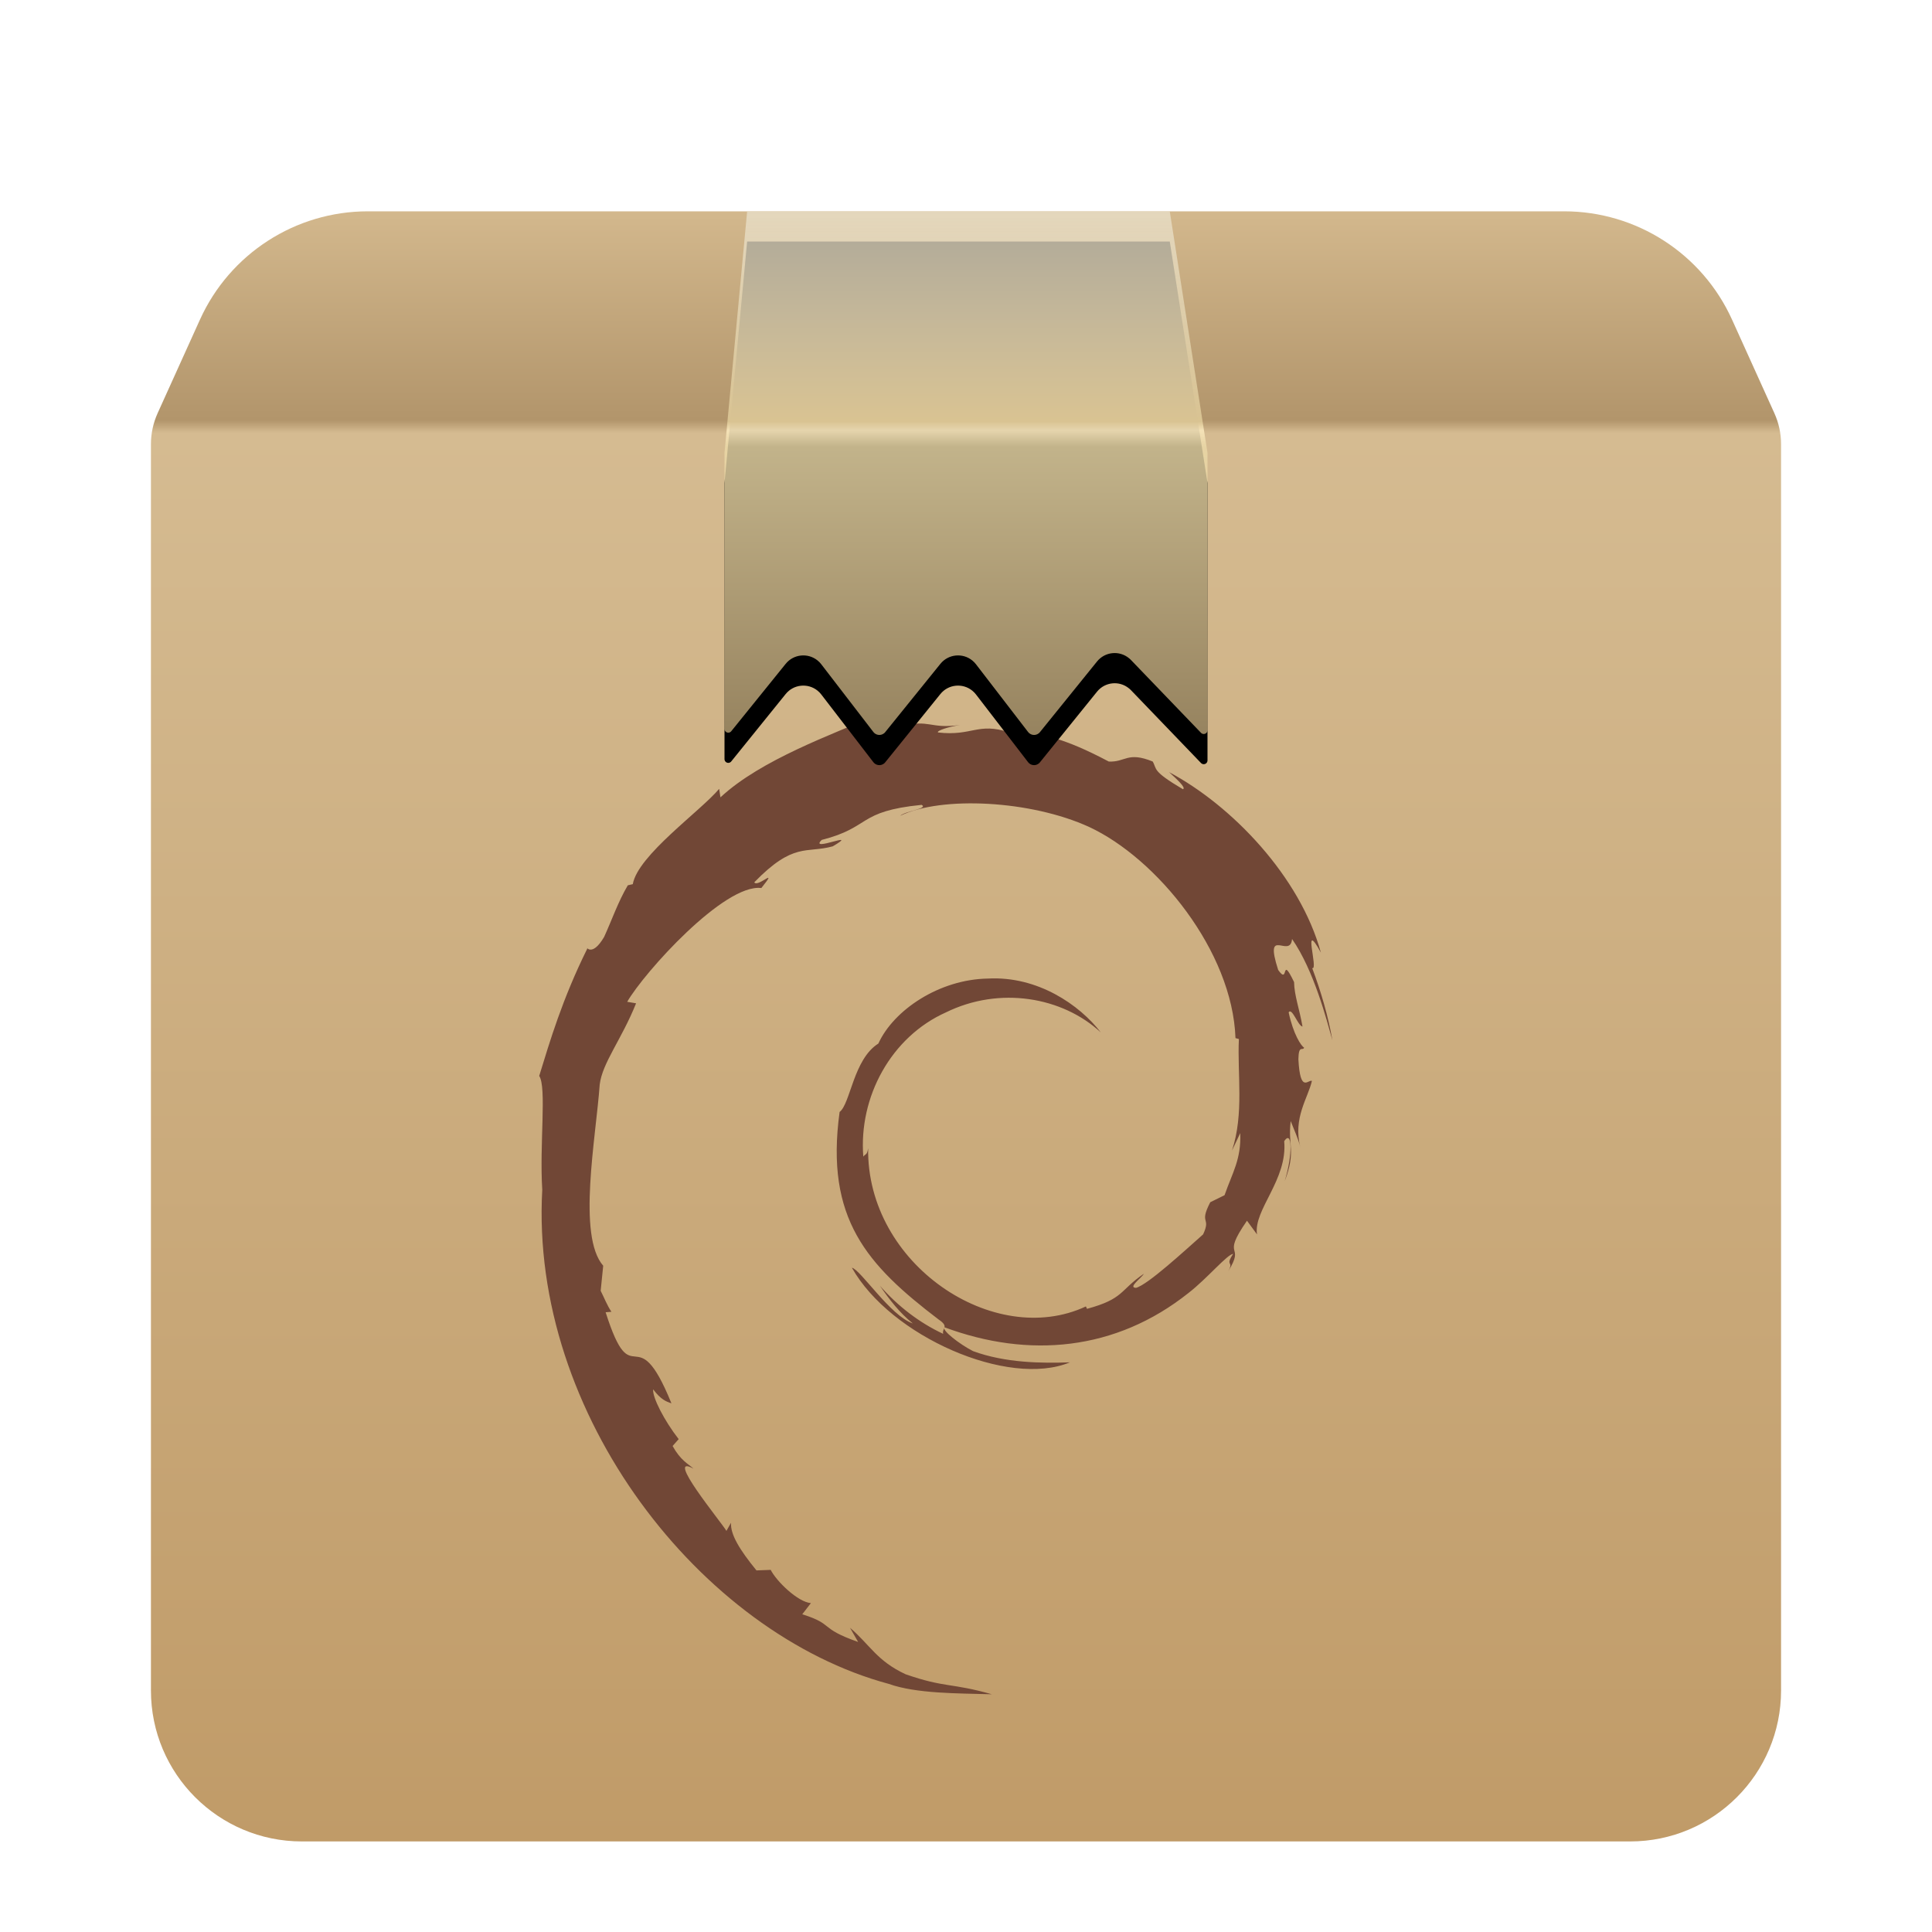 <svg xmlns="http://www.w3.org/2000/svg" xmlns:xlink="http://www.w3.org/1999/xlink" width="64" height="64" viewBox="0 0 64 64">
  <defs>
    <filter id="gnome-mime-application-x-deb-a" width="129.6%" height="129.6%" x="-14.8%" y="-14.8%" filterUnits="objectBoundingBox">
      <feOffset dy="1" in="SourceAlpha" result="shadowOffsetOuter1"/>
      <feGaussianBlur in="shadowOffsetOuter1" result="shadowBlurOuter1" stdDeviation="1.5"/>
      <feColorMatrix in="shadowBlurOuter1" result="shadowMatrixOuter1" values="0 0 0 0 0   0 0 0 0 0   0 0 0 0 0  0 0 0 0.2 0"/>
      <feMerge>
        <feMergeNode in="shadowMatrixOuter1"/>
        <feMergeNode in="SourceGraphic"/>
      </feMerge>
    </filter>
    <linearGradient id="gnome-mime-application-x-deb-b" x1="50%" x2="50%" y1="0%" y2="100%">
      <stop offset="0%" stop-color="#D3B88D"/>
      <stop offset="12.908%" stop-color="#B2956B"/>
      <stop offset="13.678%" stop-color="#D5BB91"/>
      <stop offset="100%" stop-color="#C09B68"/>
    </linearGradient>
    <path id="gnome-mime-application-x-deb-c" d="M0.223,6.684 L1.624,3.588 C2.613,1.403 4.789,-4.47705701e-16 7.187,0 L46.813,0 C49.211,1.33588412e-15 51.387,1.403 52.376,3.588 L53.777,6.684 C53.924,7.008 54,7.36 54,7.715 L54,49 C54,51.761 51.761,54 49,54 L5,54 C2.239,54 3.38176876e-16,51.761 0,49 L0,7.715 C5.72961263e-15,7.36 0.076,7.008 0.223,6.684 Z"/>
    <linearGradient id="gnome-mime-application-x-deb-f" x1="50%" x2="50%" y1="0%" y2="100%">
      <stop offset="0%" stop-color="#EAE2CD" stop-opacity=".74"/>
      <stop offset="40.011%" stop-color="#D9C392"/>
      <stop offset="41.734%" stop-color="#F8E6BB" stop-opacity=".925"/>
      <stop offset="44.873%" stop-color="#EAD8A7" stop-opacity=".829"/>
      <stop offset="100%" stop-color="#FCDCA0" stop-opacity=".596"/>
    </linearGradient>
    <path id="gnome-mime-application-x-deb-e" d="M19.75,0 L19,8 L19,17.146 C19,17.215 19.056,17.271 19.125,17.271 C19.163,17.271 19.199,17.254 19.222,17.225 L21.027,14.99 C21.287,14.668 21.76,14.618 22.082,14.878 C22.128,14.915 22.169,14.957 22.205,15.004 L23.932,17.249 C24.016,17.358 24.173,17.379 24.282,17.294 C24.298,17.282 24.312,17.269 24.324,17.253 L26.152,14.99 C26.412,14.668 26.885,14.618 27.207,14.878 C27.253,14.915 27.294,14.957 27.33,15.004 L29.057,17.249 C29.141,17.358 29.298,17.379 29.407,17.294 C29.423,17.282 29.437,17.269 29.449,17.253 L31.341,14.912 C31.601,14.59 32.073,14.539 32.395,14.8 C32.42,14.819 32.443,14.841 32.465,14.863 L34.785,17.276 C34.833,17.326 34.912,17.328 34.962,17.28 C34.986,17.256 35,17.224 35,17.19 L35,8 L35,8 L33.75,0 L19.75,0 Z"/>
    <filter id="gnome-mime-application-x-deb-d" width="106.2%" height="110.5%" x="-3.1%" y="-2.9%" filterUnits="objectBoundingBox">
      <feOffset dy="1" in="SourceAlpha" result="shadowOffsetOuter1"/>
      <feColorMatrix in="shadowOffsetOuter1" values="0 0 0 0 0   0 0 0 0 0   0 0 0 0 0  0 0 0 0.08 0"/>
    </filter>
  </defs>
  <g fill="none" fill-rule="evenodd" filter="url(#gnome-mime-application-x-deb-a)" transform="translate(5 6)">
    <use fill="url(#gnome-mime-application-x-deb-b)" xlink:href="#gnome-mime-application-x-deb-c"/>
    <path fill="#714736" fill-rule="nonzero" d="M36.085,30.535 L35.811,31.113 C36.216,29.894 35.983,28.566 36.04,27.419 L35.927,27.389 C35.827,24.502 33.315,21.433 31.081,20.395 C29.154,19.511 26.188,19.359 24.818,20.025 C25.006,19.86 25.758,19.79 25.531,19.662 C23.386,19.874 23.866,20.405 22.221,20.823 C21.77,21.256 23.537,20.476 22.586,21.036 C21.704,21.278 21.293,20.884 19.986,22.228 C20.102,22.415 20.816,21.675 20.221,22.417 C18.992,22.266 16.34,25.211 15.777,26.186 L16.071,26.236 C15.588,27.44 14.952,28.208 14.866,28.929 C14.74,30.702 14.117,33.936 14.982,34.929 L14.898,35.759 C15.017,35.994 15.107,36.233 15.254,36.455 L15.062,36.47 C15.972,39.324 16.039,36.523 17.242,39.487 C17.067,39.428 16.891,39.364 16.637,39.024 C16.606,39.284 17.007,40.064 17.482,40.673 L17.281,40.901 C17.546,41.38 17.79,41.485 17.974,41.651 C16.985,41.114 18.892,43.419 19.064,43.713 L19.216,43.443 C19.193,43.831 19.495,44.33 20.059,45.022 L20.53,45.004 C20.723,45.385 21.432,46.072 21.862,46.105 L21.576,46.475 C22.655,46.815 22.1,46.925 23.426,47.392 L23.158,46.922 C23.835,47.505 24.044,48.015 24.998,48.462 C26.322,48.921 26.498,48.739 27.856,49.125 C26.704,49.093 25.351,49.105 24.441,48.781 C18.23,47.109 12.548,39.87 12.963,32.413 C12.868,30.903 13.114,29.016 12.862,28.641 C13.216,27.492 13.628,26.091 14.455,24.424 C14.396,24.313 14.592,24.751 15.012,24.038 C15.267,23.482 15.476,22.869 15.797,22.327 L15.962,22.289 C16.128,21.334 18.205,19.869 18.823,19.132 L18.866,19.413 C20.215,18.156 22.619,17.314 23.972,16.714 C23.616,17.105 24.768,16.675 25.598,16.625 C25.336,16.77 25.076,16.884 24.831,17.055 C25.827,16.818 25.779,17.152 26.797,17.018 C26.44,17.069 26.006,17.21 26.075,17.264 C27.212,17.395 27.386,16.915 28.439,17.263 L28.372,16.954 C29.834,17.478 30.141,17.389 31.73,18.227 C32.287,18.254 32.343,17.885 33.185,18.226 C33.333,18.485 33.151,18.533 34.186,19.144 C34.301,19.099 33.98,18.808 33.726,18.577 C35.807,19.682 38.067,22.038 38.757,24.559 C38.111,23.376 38.691,25.162 38.468,25.069 C38.757,25.84 38.992,26.638 39.138,27.46 C38.947,26.786 38.53,25.156 37.801,24.105 C37.741,24.783 36.859,23.636 37.341,25.13 C37.708,25.659 37.415,24.593 37.868,25.533 C37.875,25.98 38.047,26.424 38.147,27.006 C37.992,26.981 37.801,26.362 37.688,26.535 C37.844,27.267 38.103,27.649 38.201,27.705 C38.151,27.828 38.02,27.591 38.011,28.089 C38.071,29.235 38.334,28.752 38.459,28.806 C38.332,29.37 37.824,30.034 38.076,31.005 C38.004,30.711 37.862,30.415 37.756,30.136 C37.657,30.965 37.941,31.127 37.556,32.131 C37.833,31.226 37.803,30.408 37.541,30.802 C37.657,32.089 36.516,33.077 36.64,33.891 L36.308,33.438 C35.41,34.731 36.287,34.15 35.676,35.131 C35.901,34.745 35.559,34.972 35.851,34.536 C35.657,34.547 34.986,35.355 34.372,35.83 C31.959,37.752 29.078,38.004 26.289,36.969 C26.18,37.057 26.786,37.53 27.234,37.758 C28.296,38.148 29.497,38.164 30.443,38.129 C28.399,38.979 24.496,37.266 23.22,34.995 C23.508,35.057 24.498,36.592 25.239,36.841 C24.801,36.492 24.462,36.049 24.148,35.592 C24.74,36.268 25.459,36.82 26.244,37.185 C26.194,36.995 26.461,36.957 26.09,36.708 C23.725,34.907 22.328,33.377 22.813,29.835 C23.173,29.564 23.27,28.086 24.097,27.569 C24.601,26.461 26.112,25.442 27.727,25.416 C29.375,25.326 30.766,26.291 31.465,27.2 C30.193,26.021 28.111,25.663 26.334,26.537 C24.518,27.349 23.441,29.337 23.598,31.315 C23.665,31.217 23.726,31.278 23.758,31.034 C23.702,34.88 27.929,37.7 30.972,36.277 L31.008,36.357 C32.242,36.022 32.083,35.746 32.89,35.196 C32.827,35.325 32.347,35.655 32.633,35.661 C33.026,35.557 34.251,34.424 34.854,33.891 C35.131,33.299 34.706,33.571 35.092,32.825 L35.565,32.592 C35.827,31.838 36.118,31.412 36.085,30.535 Z"/>
    <use fill="#000" filter="url(#gnome-mime-application-x-deb-d)" xlink:href="#gnome-mime-application-x-deb-e"/>
    <use fill="url(#gnome-mime-application-x-deb-f)" xlink:href="#gnome-mime-application-x-deb-e"/>
  </g>
</svg>
